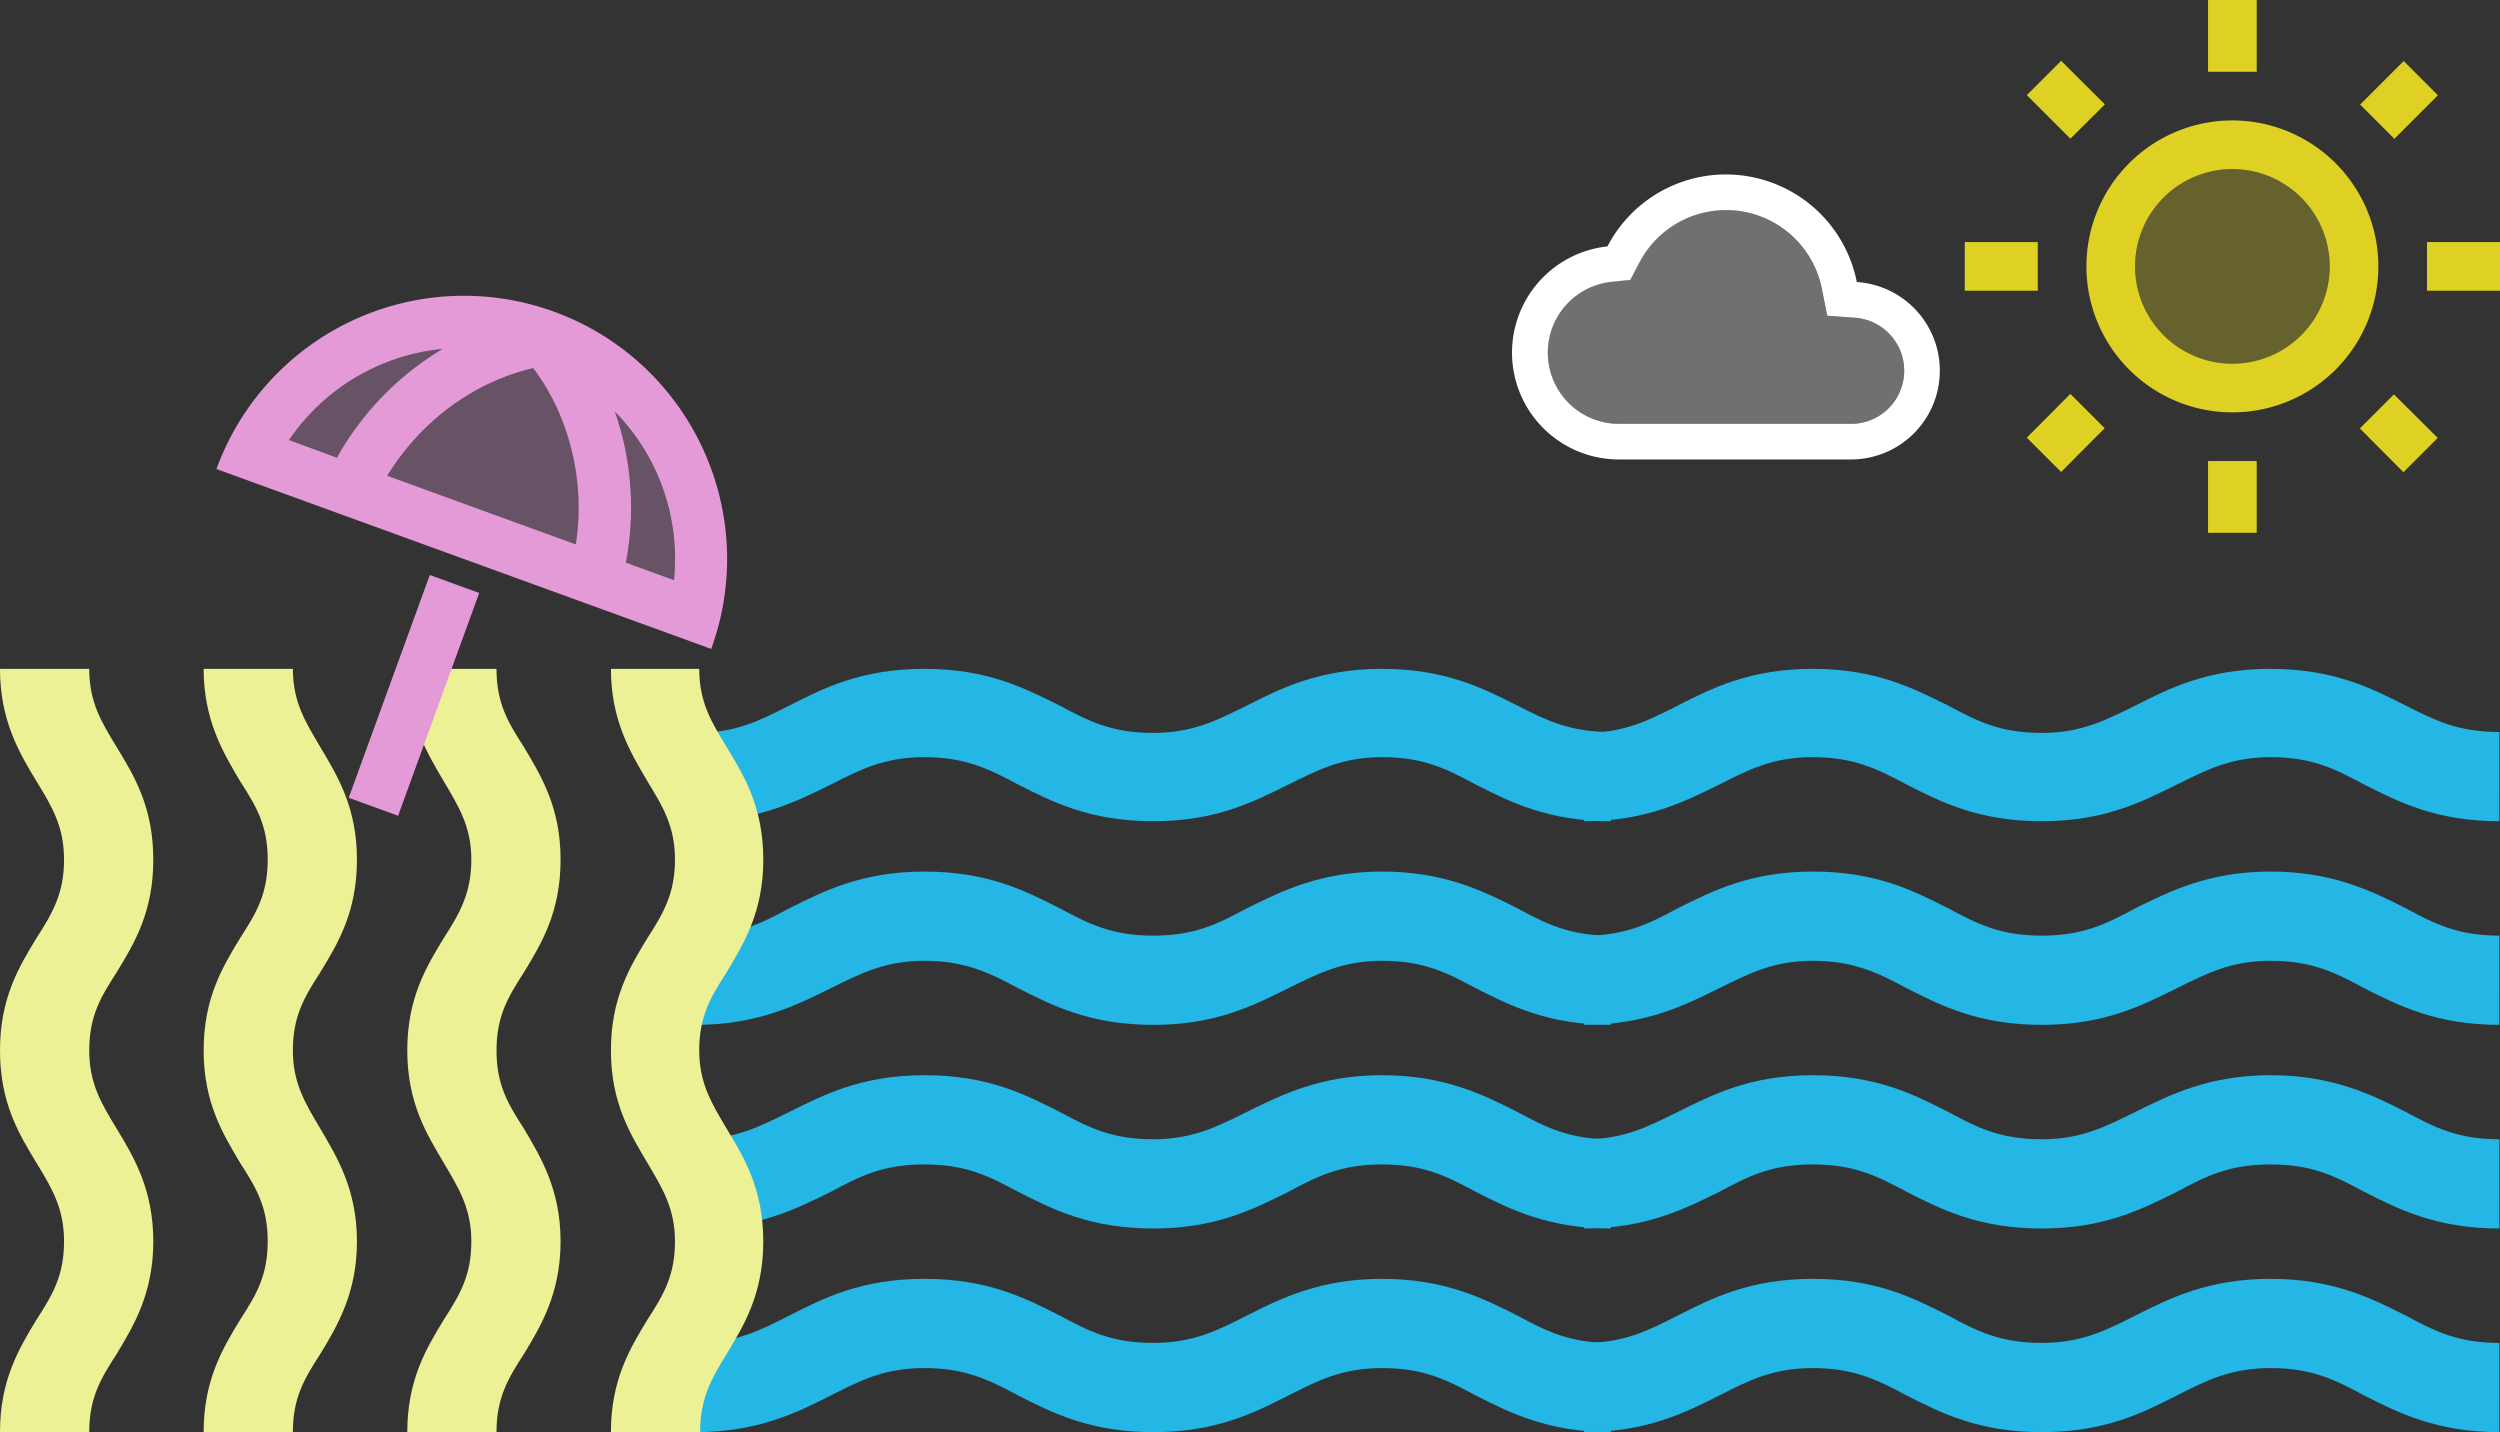 <svg xmlns="http://www.w3.org/2000/svg" width="894.817" height="512.6" viewBox="0 0 894.817 512.6">
  <rect x="0" y="0" width="894.817" height="512.6" fill="#333333" stroke="none"/>
  <g id="Grupo_8" data-name="Grupo 8" transform="translate(-969.755 -276.55)">
    <path id="Caminho_11" data-name="Caminho 11" d="M247.686,221.993c-22.112,0-36.034,6.879-48.318,13.1-10.646,5.405-19.327,9.827-33.577,9.827-14.741,0-22.931-4.095-33.577-9.827-12.284-6.224-25.715-13.1-48.318-13.1s-36.034,6.879-48.318,13.1C24.931,240.5,16.414,244.924,2,244.924v31.939c22.112,0,36.034-6.879,48.318-13.1,10.646-5.405,19.164-9.827,33.577-9.827s22.931,4.095,33.577,9.827c12.284,6.224,25.715,13.1,48.318,13.1s36.034-6.879,48.318-13.1c10.646-5.405,19.327-9.827,33.577-9.827,14.741,0,22.931,4.095,33.577,9.827,12.284,6.224,25.879,13.1,48.318,13.1V244.924c-14.741,0-22.931-4.095-33.577-9.827C283.72,228.872,269.8,221.993,247.686,221.993Zm0-72.887c-22.112,0-36.034,7.043-48.318,13.1-10.646,5.241-19.327,9.827-33.577,9.827-14.741,0-22.931-4.095-33.577-9.827-12.284-6.224-25.715-13.1-48.318-13.1s-36.034,7.043-48.318,13.1C24.931,167.451,16.414,172.037,2,172.037v31.939c22.112,0,36.034-7.043,48.318-13.1,10.646-5.733,18.836-9.827,33.577-9.827s22.931,4.095,33.577,9.827c12.284,6.224,25.715,13.1,48.318,13.1s36.034-7.043,48.318-13.1c10.646-5.733,18.836-9.827,33.577-9.827s22.931,4.095,33.577,9.827c12.284,6.224,25.879,13.1,48.318,13.1V172.037c-14.741,0-22.931-4.095-33.577-9.827C283.72,155.985,269.8,149.106,247.686,149.106ZM296,16.763c-12.284-6.224-25.879-13.1-48.318-13.1s-36.034,6.879-48.318,13.1c-10.646,5.241-19.327,9.827-33.577,9.827-14.741,0-22.931-4.095-33.577-9.827C119.929,10.7,106.5,3.66,83.9,3.66s-36.034,6.879-48.318,13.1C24.931,22.168,16.414,26.591,2,26.591V58.2c22.112,0,36.034-7.043,48.318-13.1,10.646-5.405,19.164-9.827,33.577-9.827s22.931,4.095,33.577,9.827c12.284,6.224,25.715,13.1,48.318,13.1s36.034-7.043,48.318-13.1c10.646-5.241,19.327-9.827,33.577-9.827,14.741,0,22.931,4.095,33.577,9.827,12.284,6.224,25.879,13.1,48.318,13.1V26.263C314.84,26.263,306.651,22.168,296,16.763ZM247.686,76.219c-22.112,0-36.034,7.043-48.318,13.1-10.646,5.733-18.836,9.827-33.577,9.827s-22.931-4.095-33.577-9.827C119.929,83.1,106.5,76.219,83.9,76.219s-36.034,7.043-48.318,13.1C24.931,95.055,16.741,99.15,2,99.15v31.939c22.112,0,36.034-7.043,48.318-13.1,10.646-5.241,19.327-9.827,33.577-9.827s22.931,4.095,33.577,9.827c12.284,6.224,25.715,13.1,48.318,13.1s36.034-7.043,48.318-13.1c10.646-5.241,19.327-9.827,33.577-9.827,14.741,0,22.931,4.095,33.577,9.827,12.284,6.224,25.879,13.1,48.318,13.1V99.15c-14.741,0-22.931-4.095-33.577-9.827C283.72,83.1,269.8,76.219,247.686,76.219Z" transform="translate(1534.758 512.287)" fill="#24b6e4"/>
    <path id="Caminho_11-2" data-name="Caminho 11" d="M247.686,221.993c-22.112,0-36.034,6.879-48.318,13.1-10.646,5.405-19.327,9.827-33.577,9.827-14.741,0-22.931-4.095-33.577-9.827-12.284-6.224-25.715-13.1-48.318-13.1s-36.034,6.879-48.318,13.1C24.931,240.5,16.414,244.924,2,244.924v31.939c22.112,0,36.034-6.879,48.318-13.1,10.646-5.405,19.164-9.827,33.577-9.827s22.931,4.095,33.577,9.827c12.284,6.224,25.715,13.1,48.318,13.1s36.034-6.879,48.318-13.1c10.646-5.405,19.327-9.827,33.577-9.827,14.741,0,22.931,4.095,33.577,9.827,12.284,6.224,25.879,13.1,48.318,13.1V244.924c-14.741,0-22.931-4.095-33.577-9.827C283.72,228.872,269.8,221.993,247.686,221.993Zm0-72.887c-22.112,0-36.034,7.043-48.318,13.1-10.646,5.241-19.327,9.827-33.577,9.827-14.741,0-22.931-4.095-33.577-9.827-12.284-6.224-25.715-13.1-48.318-13.1s-36.034,7.043-48.318,13.1C24.931,167.451,16.414,172.037,2,172.037v31.939c22.112,0,36.034-7.043,48.318-13.1,10.646-5.733,18.836-9.827,33.577-9.827s22.931,4.095,33.577,9.827c12.284,6.224,25.715,13.1,48.318,13.1s36.034-7.043,48.318-13.1c10.646-5.733,18.836-9.827,33.577-9.827s22.931,4.095,33.577,9.827c12.284,6.224,25.879,13.1,48.318,13.1V172.037c-14.741,0-22.931-4.095-33.577-9.827C283.72,155.985,269.8,149.106,247.686,149.106ZM296,16.763c-12.284-6.224-25.879-13.1-48.318-13.1s-36.034,6.879-48.318,13.1c-10.646,5.241-19.327,9.827-33.577,9.827-14.741,0-22.931-4.095-33.577-9.827C119.929,10.7,106.5,3.66,83.9,3.66s-36.034,6.879-48.318,13.1C24.931,22.168,16.414,26.591,2,26.591V58.2c22.112,0,36.034-7.043,48.318-13.1,10.646-5.405,19.164-9.827,33.577-9.827s22.931,4.095,33.577,9.827c12.284,6.224,25.715,13.1,48.318,13.1s36.034-7.043,48.318-13.1c10.646-5.241,19.327-9.827,33.577-9.827,14.741,0,22.931,4.095,33.577,9.827,12.284,6.224,25.879,13.1,48.318,13.1V26.263C314.84,26.263,306.651,22.168,296,16.763ZM247.686,76.219c-22.112,0-36.034,7.043-48.318,13.1-10.646,5.733-18.836,9.827-33.577,9.827s-22.931-4.095-33.577-9.827C119.929,83.1,106.5,76.219,83.9,76.219s-36.034,7.043-48.318,13.1C24.931,95.055,16.741,99.15,2,99.15v31.939c22.112,0,36.034-7.043,48.318-13.1,10.646-5.241,19.327-9.827,33.577-9.827s22.931,4.095,33.577,9.827c12.284,6.224,25.715,13.1,48.318,13.1s36.034-7.043,48.318-13.1c10.646-5.241,19.327-9.827,33.577-9.827,14.741,0,22.931,4.095,33.577,9.827,12.284,6.224,25.879,13.1,48.318,13.1V99.15c-14.741,0-22.931-4.095-33.577-9.827C283.72,83.1,269.8,76.219,247.686,76.219Z" transform="translate(1216.758 512.287)" fill="#24b6e4"/>
    <path id="Caminho_11-3" data-name="Caminho 11" d="M206.9,221.993c-18.441,0-30.052,6.879-40.3,13.1-8.879,5.405-16.119,9.827-28,9.827-12.294,0-19.124-4.095-28-9.827-10.245-6.224-21.446-13.1-40.3-13.1S40.248,228.872,30,235.1c-8.879,5.405-15.982,9.827-28,9.827v31.939c18.441,0,30.052-6.879,40.3-13.1,8.879-5.405,15.982-9.827,28-9.827s19.124,4.095,28,9.827c10.245,6.224,21.446,13.1,40.3,13.1s30.052-6.879,40.3-13.1c8.879-5.405,16.119-9.827,28-9.827,12.294,0,19.124,4.095,28,9.827,10.245,6.224,21.583,13.1,40.3,13.1V244.924c-12.294,0-19.124-4.095-28-9.827C236.955,228.872,225.343,221.993,206.9,221.993Zm0-72.887c-18.441,0-30.052,7.043-40.3,13.1-8.879,5.241-16.119,9.827-28,9.827-12.294,0-19.124-4.095-28-9.827-10.245-6.224-21.446-13.1-40.3-13.1s-30.052,7.043-40.3,13.1c-8.879,5.241-15.982,9.827-28,9.827v31.939c18.441,0,30.052-7.043,40.3-13.1,8.879-5.733,15.709-9.827,28-9.827s19.124,4.095,28,9.827c10.245,6.224,21.446,13.1,40.3,13.1s30.052-7.043,40.3-13.1c8.879-5.733,15.709-9.827,28-9.827s19.124,4.095,28,9.827c10.245,6.224,21.583,13.1,40.3,13.1V172.037c-12.294,0-19.124-4.095-28-9.827C236.955,155.985,225.343,149.106,206.9,149.106ZM247.2,16.763c-10.245-6.224-21.583-13.1-40.3-13.1s-30.052,6.879-40.3,13.1c-8.879,5.241-16.119,9.827-28,9.827-12.294,0-19.124-4.095-28-9.827C100.353,10.7,89.152,3.66,70.3,3.66S40.248,10.539,30,16.763c-8.879,5.405-15.982,9.827-28,9.827V58.2c18.441,0,30.052-7.043,40.3-13.1,8.879-5.405,15.982-9.827,28-9.827s19.124,4.095,28,9.827c10.245,6.224,21.446,13.1,40.3,13.1s30.052-7.043,40.3-13.1c8.879-5.241,16.119-9.827,28-9.827,12.294,0,19.124,4.095,28,9.827,10.245,6.224,21.583,13.1,40.3,13.1V26.263C262.909,26.263,256.079,22.168,247.2,16.763ZM206.9,76.219c-18.441,0-30.052,7.043-40.3,13.1-8.879,5.733-15.709,9.827-28,9.827s-19.124-4.095-28-9.827c-10.245-6.224-21.446-13.1-40.3-13.1S40.248,83.262,30,89.323C21.124,95.055,14.294,99.15,2,99.15v31.939c18.441,0,30.052-7.043,40.3-13.1,8.879-5.241,16.119-9.827,28-9.827s19.124,4.095,28,9.827c10.245,6.224,21.446,13.1,40.3,13.1s30.052-7.043,40.3-13.1c8.879-5.241,16.119-9.827,28-9.827,12.294,0,19.124,4.095,28,9.827,10.245,6.224,21.583,13.1,40.3,13.1V99.15c-12.294,0-19.124-4.095-28-9.827C236.955,83.1,225.343,76.219,206.9,76.219Z" transform="translate(1246.618 513.947) rotate(90)" fill="#ebf194"/>
    <path id="Caminho_13" data-name="Caminho 13" d="M42.831,7.5A34.831,34.831,0,1,0,77.663,42.331,34.822,34.822,0,0,0,42.831,7.5Z" transform="translate(1725.955 329.569)" fill="#ded123" opacity="0.3"/>
    <path id="Caminho_14" data-name="Caminho 14" d="M19.137,30.915,31.5,18.637,15.828,3.05,3.55,15.328Z" transform="translate(1691.655 295.27)" fill="#ded123"/>
    <rect id="Retângulo_2" data-name="Retângulo 2" width="26.123" height="17.416" transform="translate(1673 363.193)" fill="#ded123"/>
    <rect id="Retângulo_3" data-name="Retângulo 3" width="17.416" height="25.688" transform="translate(1760.078 276.55)" fill="#ded123"/>
    <rect id="Retângulo_4" data-name="Retângulo 4" width="17.329" height="22.031" transform="translate(1826.77 326.232) rotate(-135)" fill="#ded123"/>
    <path id="Caminho_15" data-name="Caminho 15" d="M17.24,28.951,32.827,44.625,45.105,32.347,29.431,16.76Z" transform="translate(1797.175 400.944)" fill="#ded123"/>
    <rect id="Retângulo_5" data-name="Retângulo 5" width="26.123" height="17.416" transform="translate(1838.449 363.193)" fill="#ded123"/>
    <path id="Caminho_16" data-name="Caminho 16" d="M58.247,5.5a52.247,52.247,0,1,0,52.247,52.247A52.288,52.288,0,0,0,58.247,5.5Zm0,87.078A34.831,34.831,0,1,1,93.078,57.747,34.822,34.822,0,0,1,58.247,92.578Z" transform="translate(1710.539 314.154)" fill="#ded123"/>
    <rect id="Retângulo_6" data-name="Retângulo 6" width="17.416" height="25.688" transform="translate(1760.078 441.563)" fill="#ded123"/>
    <path id="Caminho_17" data-name="Caminho 17" d="M3.55,32.414,15.828,44.692,31.415,29.018,19.137,16.74Z" transform="translate(1691.655 400.79)" fill="#ded123"/>
    <path id="Caminho_19" data-name="Caminho 19" d="M9.033,9.1c-4.378,21.8.279,44.523,12.947,63.618L72.745,21.951A85,85,0,0,0,25.427,7.42,79.587,79.587,0,0,0,9.033,9.1Z" transform="translate(1165.025 396.278) rotate(65)" fill="#e59ad8" opacity="0.3"/>
    <path id="Caminho_20" data-name="Caminho 20" d="M35.32,5A74.239,74.239,0,0,0,10.45,9.285,105.111,105.111,0,0,1,61.121,28.566L74.068,15.619A75.688,75.688,0,0,0,35.32,5Z" transform="translate(1193.881 410.55) rotate(65)" fill="#e59ad8" opacity="0.3"/>
    <path id="Caminho_21" data-name="Caminho 21" d="M5,35.4A75.106,75.106,0,0,0,15.619,74.058L28.566,61.111A104.761,104.761,0,0,1,9.285,10.44,75.6,75.6,0,0,0,5,35.4Z" transform="translate(1133.737 388.597) rotate(65)" fill="#e59ad8" opacity="0.3"/>
    <rect id="Retângulo_7" data-name="Retângulo 7" width="18.815" height="84.855" transform="translate(1123.588 482.359) rotate(20)" fill="#e59ad8"/>
    <path id="Caminho_22" data-name="Caminho 22" d="M97.2,3A93.949,93.949,0,0,0,30.695,30.478h0l-.093.093a94.278,94.278,0,0,0,0,133.291L163.8,30.571A93.942,93.942,0,0,0,97.2,3ZM32.185,135.918A75.106,75.106,0,0,1,21.567,97.263a74.239,74.239,0,0,1,4.285-24.87,105.111,105.111,0,0,0,19.281,50.671Zm26.453-26.453C46.064,90.37,41.314,67.55,45.785,45.847a80.025,80.025,0,0,1,16.3-1.677A85.747,85.747,0,0,1,109.4,58.7ZM72.331,25.914A74.239,74.239,0,0,1,97.2,21.629a75.106,75.106,0,0,1,38.655,10.619L122.909,45.195A104.786,104.786,0,0,0,72.331,25.914Z" transform="translate(1182.8 347.439) rotate(65)" fill="#e59ad8"/>
    <path id="Caminho_24" data-name="Caminho 24" d="M111.714,44.5l-9.754-.7-1.912-9.562A35,35,0,0,0,34.64,24.87l-3.187,6.056-6.821.7A25.518,25.518,0,0,0,27.5,82.5h82.875a19.018,19.018,0,0,0,1.339-38Z" transform="translate(1521.75 345.75)" fill="#fff" opacity="0.3"/>
    <path id="Caminho_25" data-name="Caminho 25" d="M123.356,42.5a47.765,47.765,0,0,0-89.25-12.75A38.234,38.234,0,0,0,38.25,106h82.875a31.784,31.784,0,0,0,2.231-63.5ZM121.125,93.25H38.25a25.481,25.481,0,0,1-2.805-50.809l6.821-.7,3.188-6.056a34.98,34.98,0,0,1,65.407,9.307l1.912,9.563,9.754.7a19.02,19.02,0,0,1-1.4,38Z" transform="translate(1511 335)" fill="#fff"/>
  </g>
</svg>
